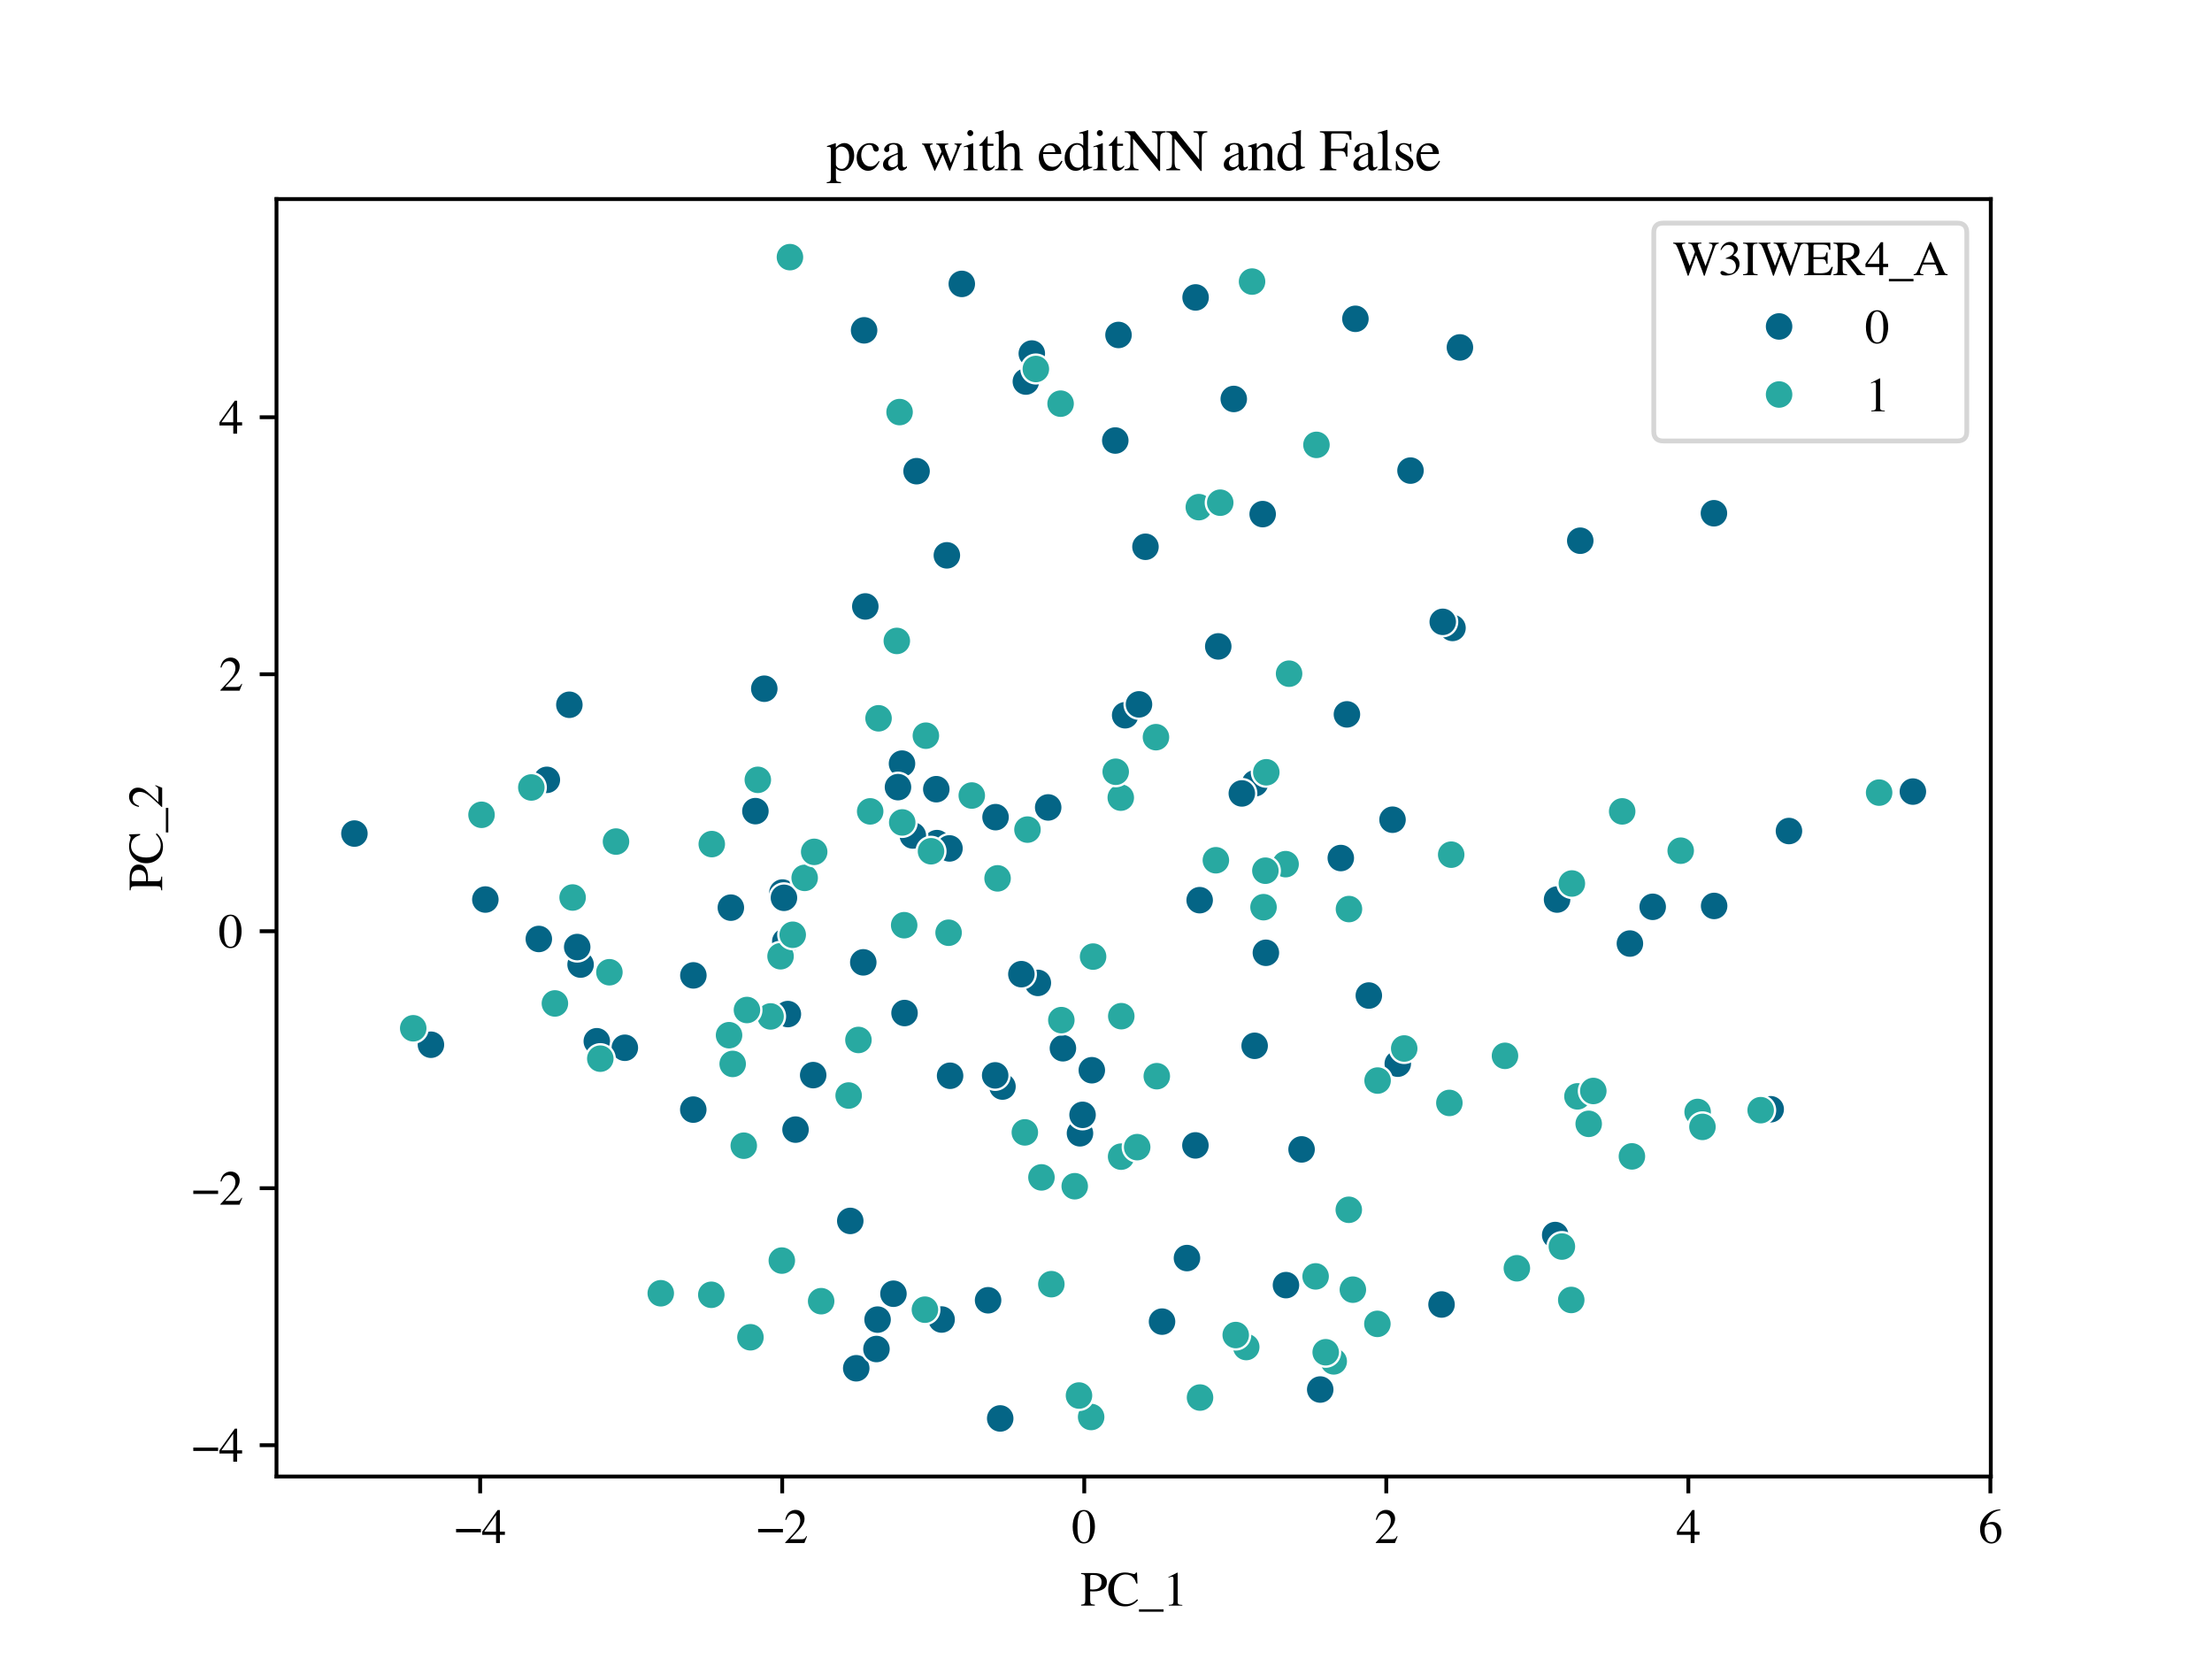 <?xml version="1.0" encoding="utf-8" standalone="no"?>
<!DOCTYPE svg PUBLIC "-//W3C//DTD SVG 1.1//EN"
  "http://www.w3.org/Graphics/SVG/1.1/DTD/svg11.dtd">
<svg xmlns:xlink="http://www.w3.org/1999/xlink" width="460.8pt" height="345.6pt" viewBox="0 0 460.8 345.6" xmlns="http://www.w3.org/2000/svg" version="1.1">
 <defs>
  <style type="text/css">*{stroke-linejoin: round; stroke-linecap: butt}</style>
 </defs>
 <g id="figure_1">
  <g id="patch_1">
   <path d="M 0 345.6 
L 460.8 345.6 
L 460.8 0 
L 0 0 
z
" style="fill: #ffffff"/>
  </g>
  <g id="axes_1">
   <g id="patch_2">
    <path d="M 57.6 307.584 
L 414.72 307.584 
L 414.72 41.472 
L 57.6 41.472 
z
" style="fill: #ffffff"/>
   </g>
   <g id="PathCollection_1">
    <defs>
     <path id="C0_0_0892f769e1" d="M 0 3 
C 0.796 3 1.559 2.684 2.121 2.121 
C 2.684 1.559 3 0.796 3 -0 
C 3 -0.796 2.684 -1.559 2.121 -2.121 
C 1.559 -2.684 0.796 -3 0 -3 
C -0.796 -3 -1.559 -2.684 -2.121 -2.121 
C -2.684 -1.559 -3 -0.796 -3 0 
C -3 0.796 -2.684 1.559 -2.121 2.121 
C -1.559 2.684 -0.796 3 0 3 
z
"/>
    </defs>
    <g clip-path="url(#p8ed15d0cde)">
     <use xlink:href="#C0_0_0892f769e1" x="180.26" y="126.334" style="fill: #046586; stroke: #ffffff; stroke-width: 0.48"/>
    </g>
    <g clip-path="url(#p8ed15d0cde)">
     <use xlink:href="#C0_0_0892f769e1" x="214.944" y="73.648" style="fill: #046586; stroke: #ffffff; stroke-width: 0.48"/>
    </g>
    <g clip-path="url(#p8ed15d0cde)">
     <use xlink:href="#C0_0_0892f769e1" x="187.904" y="159.075" style="fill: #046586; stroke: #ffffff; stroke-width: 0.48"/>
    </g>
    <g clip-path="url(#p8ed15d0cde)">
     <use xlink:href="#C0_0_0892f769e1" x="73.833" y="173.648" style="fill: #046586; stroke: #ffffff; stroke-width: 0.48"/>
    </g>
    <g clip-path="url(#p8ed15d0cde)">
     <use xlink:href="#C0_0_0892f769e1" x="188.432" y="211.034" style="fill: #046586; stroke: #ffffff; stroke-width: 0.48"/>
    </g>
    <g clip-path="url(#p8ed15d0cde)">
     <use xlink:href="#C0_0_0892f769e1" x="285.152" y="207.389" style="fill: #046586; stroke: #ffffff; stroke-width: 0.48"/>
    </g>
    <g clip-path="url(#p8ed15d0cde)">
     <use xlink:href="#C0_0_0892f769e1" x="275.026" y="289.465" style="fill: #046586; stroke: #ffffff; stroke-width: 0.48"/>
    </g>
    <g clip-path="url(#p8ed15d0cde)">
     <use xlink:href="#C0_0_0892f769e1" x="89.772" y="217.636" style="fill: #046586; stroke: #ffffff; stroke-width: 0.48"/>
    </g>
    <g clip-path="url(#p8ed15d0cde)">
     <use xlink:href="#C0_0_0892f769e1" x="208.361" y="295.488" style="fill: #046586; stroke: #ffffff; stroke-width: 0.48"/>
    </g>
    <g clip-path="url(#p8ed15d0cde)">
     <use xlink:href="#C0_0_0892f769e1" x="249.027" y="238.609" style="fill: #046586; stroke: #ffffff; stroke-width: 0.48"/>
    </g>
    <g clip-path="url(#p8ed15d0cde)">
     <use xlink:href="#C0_0_0892f769e1" x="323.976" y="257.28" style="fill: #046586; stroke: #ffffff; stroke-width: 0.48"/>
    </g>
    <g clip-path="url(#p8ed15d0cde)">
     <use xlink:href="#C0_0_0892f769e1" x="120.949" y="200.938" style="fill: #046586; stroke: #ffffff; stroke-width: 0.48"/>
    </g>
    <g clip-path="url(#p8ed15d0cde)">
     <use xlink:href="#C0_0_0892f769e1" x="207.391" y="170.228" style="fill: #046586; stroke: #ffffff; stroke-width: 0.48"/>
    </g>
    <g clip-path="url(#p8ed15d0cde)">
     <use xlink:href="#C0_0_0892f769e1" x="267.89" y="267.717" style="fill: #046586; stroke: #ffffff; stroke-width: 0.48"/>
    </g>
    <g clip-path="url(#p8ed15d0cde)">
     <use xlink:href="#C0_0_0892f769e1" x="261.437" y="163.173" style="fill: #046586; stroke: #ffffff; stroke-width: 0.48"/>
    </g>
    <g clip-path="url(#p8ed15d0cde)">
     <use xlink:href="#C0_0_0892f769e1" x="247.266" y="262.079" style="fill: #046586; stroke: #ffffff; stroke-width: 0.48"/>
    </g>
    <g clip-path="url(#p8ed15d0cde)">
     <use xlink:href="#C0_0_0892f769e1" x="157.365" y="168.974" style="fill: #046586; stroke: #ffffff; stroke-width: 0.48"/>
    </g>
    <g clip-path="url(#p8ed15d0cde)">
     <use xlink:href="#C0_0_0892f769e1" x="197.249" y="115.688" style="fill: #046586; stroke: #ffffff; stroke-width: 0.48"/>
    </g>
    <g clip-path="url(#p8ed15d0cde)">
     <use xlink:href="#C0_0_0892f769e1" x="339.539" y="196.558" style="fill: #046586; stroke: #ffffff; stroke-width: 0.48"/>
    </g>
    <g clip-path="url(#p8ed15d0cde)">
     <use xlink:href="#C0_0_0892f769e1" x="232.335" y="91.769" style="fill: #046586; stroke: #ffffff; stroke-width: 0.48"/>
    </g>
    <g clip-path="url(#p8ed15d0cde)">
     <use xlink:href="#C0_0_0892f769e1" x="180.008" y="68.815" style="fill: #046586; stroke: #ffffff; stroke-width: 0.48"/>
    </g>
    <g clip-path="url(#p8ed15d0cde)">
     <use xlink:href="#C0_0_0892f769e1" x="162.996" y="185.931" style="fill: #046586; stroke: #ffffff; stroke-width: 0.48"/>
    </g>
    <g clip-path="url(#p8ed15d0cde)">
     <use xlink:href="#C0_0_0892f769e1" x="179.837" y="200.476" style="fill: #046586; stroke: #ffffff; stroke-width: 0.48"/>
    </g>
    <g clip-path="url(#p8ed15d0cde)">
     <use xlink:href="#C0_0_0892f769e1" x="205.836" y="270.87" style="fill: #046586; stroke: #ffffff; stroke-width: 0.48"/>
    </g>
    <g clip-path="url(#p8ed15d0cde)">
     <use xlink:href="#C0_0_0892f769e1" x="118.61" y="146.817" style="fill: #046586; stroke: #ffffff; stroke-width: 0.48"/>
    </g>
    <g clip-path="url(#p8ed15d0cde)">
     <use xlink:href="#C0_0_0892f769e1" x="329.197" y="112.641" style="fill: #046586; stroke: #ffffff; stroke-width: 0.48"/>
    </g>
    <g clip-path="url(#p8ed15d0cde)">
     <use xlink:href="#C0_0_0892f769e1" x="302.582" y="130.811" style="fill: #046586; stroke: #ffffff; stroke-width: 0.48"/>
    </g>
    <g clip-path="url(#p8ed15d0cde)">
     <use xlink:href="#C0_0_0892f769e1" x="324.365" y="187.392" style="fill: #046586; stroke: #ffffff; stroke-width: 0.48"/>
    </g>
    <g clip-path="url(#p8ed15d0cde)">
     <use xlink:href="#C0_0_0892f769e1" x="249.912" y="187.523" style="fill: #046586; stroke: #ffffff; stroke-width: 0.48"/>
    </g>
    <g clip-path="url(#p8ed15d0cde)">
     <use xlink:href="#C0_0_0892f769e1" x="113.919" y="162.457" style="fill: #046586; stroke: #ffffff; stroke-width: 0.48"/>
    </g>
    <g clip-path="url(#p8ed15d0cde)">
     <use xlink:href="#C0_0_0892f769e1" x="304.126" y="72.375" style="fill: #046586; stroke: #ffffff; stroke-width: 0.48"/>
    </g>
    <g clip-path="url(#p8ed15d0cde)">
     <use xlink:href="#C0_0_0892f769e1" x="186.123" y="269.508" style="fill: #046586; stroke: #ffffff; stroke-width: 0.48"/>
    </g>
    <g clip-path="url(#p8ed15d0cde)">
     <use xlink:href="#C0_0_0892f769e1" x="344.286" y="188.907" style="fill: #046586; stroke: #ffffff; stroke-width: 0.48"/>
    </g>
    <g clip-path="url(#p8ed15d0cde)">
     <use xlink:href="#C0_0_0892f769e1" x="165.724" y="235.319" style="fill: #046586; stroke: #ffffff; stroke-width: 0.48"/>
    </g>
    <g clip-path="url(#p8ed15d0cde)">
     <use xlink:href="#C0_0_0892f769e1" x="144.424" y="231.154" style="fill: #046586; stroke: #ffffff; stroke-width: 0.48"/>
    </g>
    <g clip-path="url(#p8ed15d0cde)">
     <use xlink:href="#C0_0_0892f769e1" x="227.445" y="222.949" style="fill: #046586; stroke: #ffffff; stroke-width: 0.48"/>
    </g>
    <g clip-path="url(#p8ed15d0cde)">
     <use xlink:href="#C0_0_0892f769e1" x="300.298" y="271.751" style="fill: #046586; stroke: #ffffff; stroke-width: 0.48"/>
    </g>
    <g clip-path="url(#p8ed15d0cde)">
     <use xlink:href="#C0_0_0892f769e1" x="196.155" y="274.879" style="fill: #046586; stroke: #ffffff; stroke-width: 0.48"/>
    </g>
    <g clip-path="url(#p8ed15d0cde)">
     <use xlink:href="#C0_0_0892f769e1" x="112.246" y="195.604" style="fill: #046586; stroke: #ffffff; stroke-width: 0.48"/>
    </g>
    <g clip-path="url(#p8ed15d0cde)">
     <use xlink:href="#C0_0_0892f769e1" x="187.066" y="163.977" style="fill: #046586; stroke: #ffffff; stroke-width: 0.48"/>
    </g>
    <g clip-path="url(#p8ed15d0cde)">
     <use xlink:href="#C0_0_0892f769e1" x="213.706" y="79.486" style="fill: #046586; stroke: #ffffff; stroke-width: 0.48"/>
    </g>
    <g clip-path="url(#p8ed15d0cde)">
     <use xlink:href="#C0_0_0892f769e1" x="357.043" y="106.92" style="fill: #046586; stroke: #ffffff; stroke-width: 0.48"/>
    </g>
    <g clip-path="url(#p8ed15d0cde)">
     <use xlink:href="#C0_0_0892f769e1" x="372.672" y="173.118" style="fill: #046586; stroke: #ffffff; stroke-width: 0.48"/>
    </g>
    <g clip-path="url(#p8ed15d0cde)">
     <use xlink:href="#C0_0_0892f769e1" x="398.487" y="164.902" style="fill: #046586; stroke: #ffffff; stroke-width: 0.48"/>
    </g>
    <g clip-path="url(#p8ed15d0cde)">
     <use xlink:href="#C0_0_0892f769e1" x="291.183" y="221.585" style="fill: #046586; stroke: #ffffff; stroke-width: 0.48"/>
    </g>
    <g clip-path="url(#p8ed15d0cde)">
     <use xlink:href="#C0_0_0892f769e1" x="178.369" y="285.035" style="fill: #046586; stroke: #ffffff; stroke-width: 0.48"/>
    </g>
    <g clip-path="url(#p8ed15d0cde)">
     <use xlink:href="#C0_0_0892f769e1" x="242.074" y="275.318" style="fill: #046586; stroke: #ffffff; stroke-width: 0.48"/>
    </g>
    <g clip-path="url(#p8ed15d0cde)">
     <use xlink:href="#C0_0_0892f769e1" x="144.443" y="203.19" style="fill: #046586; stroke: #ffffff; stroke-width: 0.48"/>
    </g>
    <g clip-path="url(#p8ed15d0cde)">
     <use xlink:href="#C0_0_0892f769e1" x="238.622" y="113.902" style="fill: #046586; stroke: #ffffff; stroke-width: 0.48"/>
    </g>
    <g clip-path="url(#p8ed15d0cde)">
     <use xlink:href="#C0_0_0892f769e1" x="218.355" y="168.203" style="fill: #046586; stroke: #ffffff; stroke-width: 0.48"/>
    </g>
    <g clip-path="url(#p8ed15d0cde)">
     <use xlink:href="#C0_0_0892f769e1" x="190.938" y="98.159" style="fill: #046586; stroke: #ffffff; stroke-width: 0.48"/>
    </g>
    <g clip-path="url(#p8ed15d0cde)">
     <use xlink:href="#C0_0_0892f769e1" x="221.424" y="218.372" style="fill: #046586; stroke: #ffffff; stroke-width: 0.48"/>
    </g>
    <g clip-path="url(#p8ed15d0cde)">
     <use xlink:href="#C0_0_0892f769e1" x="208.834" y="226.35" style="fill: #046586; stroke: #ffffff; stroke-width: 0.48"/>
    </g>
    <g clip-path="url(#p8ed15d0cde)">
     <use xlink:href="#C0_0_0892f769e1" x="163.592" y="196.117" style="fill: #046586; stroke: #ffffff; stroke-width: 0.48"/>
    </g>
    <g clip-path="url(#p8ed15d0cde)">
     <use xlink:href="#C0_0_0892f769e1" x="224.979" y="236.087" style="fill: #046586; stroke: #ffffff; stroke-width: 0.48"/>
    </g>
    <g clip-path="url(#p8ed15d0cde)">
     <use xlink:href="#C0_0_0892f769e1" x="124.325" y="216.911" style="fill: #046586; stroke: #ffffff; stroke-width: 0.48"/>
    </g>
    <g clip-path="url(#p8ed15d0cde)">
     <use xlink:href="#C0_0_0892f769e1" x="195.174" y="175.636" style="fill: #046586; stroke: #ffffff; stroke-width: 0.48"/>
    </g>
    <g clip-path="url(#p8ed15d0cde)">
     <use xlink:href="#C0_0_0892f769e1" x="152.25" y="189.08" style="fill: #046586; stroke: #ffffff; stroke-width: 0.48"/>
    </g>
    <g clip-path="url(#p8ed15d0cde)">
     <use xlink:href="#C0_0_0892f769e1" x="101.107" y="187.389" style="fill: #046586; stroke: #ffffff; stroke-width: 0.48"/>
    </g>
    <g clip-path="url(#p8ed15d0cde)">
     <use xlink:href="#C0_0_0892f769e1" x="164.129" y="211.25" style="fill: #046586; stroke: #ffffff; stroke-width: 0.48"/>
    </g>
    <g clip-path="url(#p8ed15d0cde)">
     <use xlink:href="#C0_0_0892f769e1" x="279.312" y="178.745" style="fill: #046586; stroke: #ffffff; stroke-width: 0.48"/>
    </g>
    <g clip-path="url(#p8ed15d0cde)">
     <use xlink:href="#C0_0_0892f769e1" x="253.784" y="134.658" style="fill: #046586; stroke: #ffffff; stroke-width: 0.48"/>
    </g>
    <g clip-path="url(#p8ed15d0cde)">
     <use xlink:href="#C0_0_0892f769e1" x="216.204" y="204.755" style="fill: #046586; stroke: #ffffff; stroke-width: 0.48"/>
    </g>
    <g clip-path="url(#p8ed15d0cde)">
     <use xlink:href="#C0_0_0892f769e1" x="197.794" y="176.74" style="fill: #046586; stroke: #ffffff; stroke-width: 0.48"/>
    </g>
    <g clip-path="url(#p8ed15d0cde)">
     <use xlink:href="#C0_0_0892f769e1" x="300.55" y="129.539" style="fill: #046586; stroke: #ffffff; stroke-width: 0.48"/>
    </g>
    <g clip-path="url(#p8ed15d0cde)">
     <use xlink:href="#C0_0_0892f769e1" x="130.166" y="218.271" style="fill: #046586; stroke: #ffffff; stroke-width: 0.48"/>
    </g>
    <g clip-path="url(#p8ed15d0cde)">
     <use xlink:href="#C0_0_0892f769e1" x="234.389" y="149.001" style="fill: #046586; stroke: #ffffff; stroke-width: 0.48"/>
    </g>
    <g clip-path="url(#p8ed15d0cde)">
     <use xlink:href="#C0_0_0892f769e1" x="177.126" y="254.34" style="fill: #046586; stroke: #ffffff; stroke-width: 0.48"/>
    </g>
    <g clip-path="url(#p8ed15d0cde)">
     <use xlink:href="#C0_0_0892f769e1" x="290.089" y="170.761" style="fill: #046586; stroke: #ffffff; stroke-width: 0.48"/>
    </g>
    <g clip-path="url(#p8ed15d0cde)">
     <use xlink:href="#C0_0_0892f769e1" x="357.085" y="188.724" style="fill: #046586; stroke: #ffffff; stroke-width: 0.48"/>
    </g>
    <g clip-path="url(#p8ed15d0cde)">
     <use xlink:href="#C0_0_0892f769e1" x="258.694" y="165.285" style="fill: #046586; stroke: #ffffff; stroke-width: 0.48"/>
    </g>
    <g clip-path="url(#p8ed15d0cde)">
     <use xlink:href="#C0_0_0892f769e1" x="163.31" y="187.029" style="fill: #046586; stroke: #ffffff; stroke-width: 0.48"/>
    </g>
    <g clip-path="url(#p8ed15d0cde)">
     <use xlink:href="#C0_0_0892f769e1" x="233.005" y="69.779" style="fill: #046586; stroke: #ffffff; stroke-width: 0.48"/>
    </g>
    <g clip-path="url(#p8ed15d0cde)">
     <use xlink:href="#C0_0_0892f769e1" x="195.047" y="164.403" style="fill: #046586; stroke: #ffffff; stroke-width: 0.48"/>
    </g>
    <g clip-path="url(#p8ed15d0cde)">
     <use xlink:href="#C0_0_0892f769e1" x="182.815" y="274.9" style="fill: #046586; stroke: #ffffff; stroke-width: 0.48"/>
    </g>
    <g clip-path="url(#p8ed15d0cde)">
     <use xlink:href="#C0_0_0892f769e1" x="237.274" y="146.733" style="fill: #046586; stroke: #ffffff; stroke-width: 0.48"/>
    </g>
    <g clip-path="url(#p8ed15d0cde)">
     <use xlink:href="#C0_0_0892f769e1" x="207.311" y="224.02" style="fill: #046586; stroke: #ffffff; stroke-width: 0.48"/>
    </g>
    <g clip-path="url(#p8ed15d0cde)">
     <use xlink:href="#C0_0_0892f769e1" x="212.771" y="202.937" style="fill: #046586; stroke: #ffffff; stroke-width: 0.48"/>
    </g>
    <g clip-path="url(#p8ed15d0cde)">
     <use xlink:href="#C0_0_0892f769e1" x="200.359" y="59.143" style="fill: #046586; stroke: #ffffff; stroke-width: 0.48"/>
    </g>
    <g clip-path="url(#p8ed15d0cde)">
     <use xlink:href="#C0_0_0892f769e1" x="282.358" y="66.415" style="fill: #046586; stroke: #ffffff; stroke-width: 0.48"/>
    </g>
    <g clip-path="url(#p8ed15d0cde)">
     <use xlink:href="#C0_0_0892f769e1" x="263.037" y="107.099" style="fill: #046586; stroke: #ffffff; stroke-width: 0.48"/>
    </g>
    <g clip-path="url(#p8ed15d0cde)">
     <use xlink:href="#C0_0_0892f769e1" x="182.582" y="281.025" style="fill: #046586; stroke: #ffffff; stroke-width: 0.48"/>
    </g>
    <g clip-path="url(#p8ed15d0cde)">
     <use xlink:href="#C0_0_0892f769e1" x="280.589" y="148.817" style="fill: #046586; stroke: #ffffff; stroke-width: 0.48"/>
    </g>
    <g clip-path="url(#p8ed15d0cde)">
     <use xlink:href="#C0_0_0892f769e1" x="368.868" y="231.08" style="fill: #046586; stroke: #ffffff; stroke-width: 0.48"/>
    </g>
    <g clip-path="url(#p8ed15d0cde)">
     <use xlink:href="#C0_0_0892f769e1" x="169.401" y="223.967" style="fill: #046586; stroke: #ffffff; stroke-width: 0.48"/>
    </g>
    <g clip-path="url(#p8ed15d0cde)">
     <use xlink:href="#C0_0_0892f769e1" x="257.016" y="83.111" style="fill: #046586; stroke: #ffffff; stroke-width: 0.48"/>
    </g>
    <g clip-path="url(#p8ed15d0cde)">
     <use xlink:href="#C0_0_0892f769e1" x="197.922" y="224.098" style="fill: #046586; stroke: #ffffff; stroke-width: 0.48"/>
    </g>
    <g clip-path="url(#p8ed15d0cde)">
     <use xlink:href="#C0_0_0892f769e1" x="261.365" y="217.86" style="fill: #046586; stroke: #ffffff; stroke-width: 0.48"/>
    </g>
    <g clip-path="url(#p8ed15d0cde)">
     <use xlink:href="#C0_0_0892f769e1" x="271.143" y="239.442" style="fill: #046586; stroke: #ffffff; stroke-width: 0.48"/>
    </g>
    <g clip-path="url(#p8ed15d0cde)">
     <use xlink:href="#C0_0_0892f769e1" x="263.707" y="198.483" style="fill: #046586; stroke: #ffffff; stroke-width: 0.48"/>
    </g>
    <g clip-path="url(#p8ed15d0cde)">
     <use xlink:href="#C0_0_0892f769e1" x="159.216" y="143.472" style="fill: #046586; stroke: #ffffff; stroke-width: 0.48"/>
    </g>
    <g clip-path="url(#p8ed15d0cde)">
     <use xlink:href="#C0_0_0892f769e1" x="120.244" y="197.288" style="fill: #046586; stroke: #ffffff; stroke-width: 0.48"/>
    </g>
    <g clip-path="url(#p8ed15d0cde)">
     <use xlink:href="#C0_0_0892f769e1" x="190.159" y="174.048" style="fill: #046586; stroke: #ffffff; stroke-width: 0.48"/>
    </g>
    <g clip-path="url(#p8ed15d0cde)">
     <use xlink:href="#C0_0_0892f769e1" x="225.517" y="232.244" style="fill: #046586; stroke: #ffffff; stroke-width: 0.48"/>
    </g>
    <g clip-path="url(#p8ed15d0cde)">
     <use xlink:href="#C0_0_0892f769e1" x="249.064" y="61.959" style="fill: #046586; stroke: #ffffff; stroke-width: 0.48"/>
    </g>
    <g clip-path="url(#p8ed15d0cde)">
     <use xlink:href="#C0_0_0892f769e1" x="293.834" y="98.034" style="fill: #046586; stroke: #ffffff; stroke-width: 0.48"/>
    </g>
    <g clip-path="url(#p8ed15d0cde)">
     <use xlink:href="#C0_0_0892f769e1" x="267.815" y="180.019" style="fill: #28a9a1; stroke: #ffffff; stroke-width: 0.48"/>
    </g>
    <g clip-path="url(#p8ed15d0cde)">
     <use xlink:href="#C0_0_0892f769e1" x="188.356" y="192.737" style="fill: #28a9a1; stroke: #ffffff; stroke-width: 0.48"/>
    </g>
    <g clip-path="url(#p8ed15d0cde)">
     <use xlink:href="#C0_0_0892f769e1" x="156.332" y="278.578" style="fill: #28a9a1; stroke: #ffffff; stroke-width: 0.48"/>
    </g>
    <g clip-path="url(#p8ed15d0cde)">
     <use xlink:href="#C0_0_0892f769e1" x="286.978" y="225.103" style="fill: #28a9a1; stroke: #ffffff; stroke-width: 0.48"/>
    </g>
    <g clip-path="url(#p8ed15d0cde)">
     <use xlink:href="#C0_0_0892f769e1" x="202.439" y="165.723" style="fill: #28a9a1; stroke: #ffffff; stroke-width: 0.48"/>
    </g>
    <g clip-path="url(#p8ed15d0cde)">
     <use xlink:href="#C0_0_0892f769e1" x="160.522" y="211.74" style="fill: #28a9a1; stroke: #ffffff; stroke-width: 0.48"/>
    </g>
    <g clip-path="url(#p8ed15d0cde)">
     <use xlink:href="#C0_0_0892f769e1" x="327.449" y="184.048" style="fill: #28a9a1; stroke: #ffffff; stroke-width: 0.48"/>
    </g>
    <g clip-path="url(#p8ed15d0cde)">
     <use xlink:href="#C0_0_0892f769e1" x="187.398" y="85.844" style="fill: #28a9a1; stroke: #ffffff; stroke-width: 0.48"/>
    </g>
    <g clip-path="url(#p8ed15d0cde)">
     <use xlink:href="#C0_0_0892f769e1" x="268.54" y="140.34" style="fill: #28a9a1; stroke: #ffffff; stroke-width: 0.48"/>
    </g>
    <g clip-path="url(#p8ed15d0cde)">
     <use xlink:href="#C0_0_0892f769e1" x="281.013" y="189.375" style="fill: #28a9a1; stroke: #ffffff; stroke-width: 0.48"/>
    </g>
    <g clip-path="url(#p8ed15d0cde)">
     <use xlink:href="#C0_0_0892f769e1" x="207.813" y="182.979" style="fill: #28a9a1; stroke: #ffffff; stroke-width: 0.48"/>
    </g>
    <g clip-path="url(#p8ed15d0cde)">
     <use xlink:href="#C0_0_0892f769e1" x="315.991" y="264.205" style="fill: #28a9a1; stroke: #ffffff; stroke-width: 0.48"/>
    </g>
    <g clip-path="url(#p8ed15d0cde)">
     <use xlink:href="#C0_0_0892f769e1" x="151.875" y="215.652" style="fill: #28a9a1; stroke: #ffffff; stroke-width: 0.48"/>
    </g>
    <g clip-path="url(#p8ed15d0cde)">
     <use xlink:href="#C0_0_0892f769e1" x="274.242" y="92.676" style="fill: #28a9a1; stroke: #ffffff; stroke-width: 0.48"/>
    </g>
    <g clip-path="url(#p8ed15d0cde)">
     <use xlink:href="#C0_0_0892f769e1" x="233.478" y="166.163" style="fill: #28a9a1; stroke: #ffffff; stroke-width: 0.48"/>
    </g>
    <g clip-path="url(#p8ed15d0cde)">
     <use xlink:href="#C0_0_0892f769e1" x="119.286" y="186.968" style="fill: #28a9a1; stroke: #ffffff; stroke-width: 0.48"/>
    </g>
    <g clip-path="url(#p8ed15d0cde)">
     <use xlink:href="#C0_0_0892f769e1" x="227.305" y="295.185" style="fill: #28a9a1; stroke: #ffffff; stroke-width: 0.48"/>
    </g>
    <g clip-path="url(#p8ed15d0cde)">
     <use xlink:href="#C0_0_0892f769e1" x="259.615" y="280.613" style="fill: #28a9a1; stroke: #ffffff; stroke-width: 0.48"/>
    </g>
    <g clip-path="url(#p8ed15d0cde)">
     <use xlink:href="#C0_0_0892f769e1" x="353.648" y="231.641" style="fill: #28a9a1; stroke: #ffffff; stroke-width: 0.48"/>
    </g>
    <g clip-path="url(#p8ed15d0cde)">
     <use xlink:href="#C0_0_0892f769e1" x="167.627" y="182.879" style="fill: #28a9a1; stroke: #ffffff; stroke-width: 0.48"/>
    </g>
    <g clip-path="url(#p8ed15d0cde)">
     <use xlink:href="#C0_0_0892f769e1" x="227.71" y="199.276" style="fill: #28a9a1; stroke: #ffffff; stroke-width: 0.48"/>
    </g>
    <g clip-path="url(#p8ed15d0cde)">
     <use xlink:href="#C0_0_0892f769e1" x="301.931" y="229.761" style="fill: #28a9a1; stroke: #ffffff; stroke-width: 0.48"/>
    </g>
    <g clip-path="url(#p8ed15d0cde)">
     <use xlink:href="#C0_0_0892f769e1" x="162.868" y="262.602" style="fill: #28a9a1; stroke: #ffffff; stroke-width: 0.48"/>
    </g>
    <g clip-path="url(#p8ed15d0cde)">
     <use xlink:href="#C0_0_0892f769e1" x="328.609" y="228.394" style="fill: #28a9a1; stroke: #ffffff; stroke-width: 0.48"/>
    </g>
    <g clip-path="url(#p8ed15d0cde)">
     <use xlink:href="#C0_0_0892f769e1" x="286.935" y="275.787" style="fill: #28a9a1; stroke: #ffffff; stroke-width: 0.48"/>
    </g>
    <g clip-path="url(#p8ed15d0cde)">
     <use xlink:href="#C0_0_0892f769e1" x="325.371" y="259.682" style="fill: #28a9a1; stroke: #ffffff; stroke-width: 0.48"/>
    </g>
    <g clip-path="url(#p8ed15d0cde)">
     <use xlink:href="#C0_0_0892f769e1" x="162.604" y="199.208" style="fill: #28a9a1; stroke: #ffffff; stroke-width: 0.48"/>
    </g>
    <g clip-path="url(#p8ed15d0cde)">
     <use xlink:href="#C0_0_0892f769e1" x="220.941" y="84.089" style="fill: #28a9a1; stroke: #ffffff; stroke-width: 0.48"/>
    </g>
    <g clip-path="url(#p8ed15d0cde)">
     <use xlink:href="#C0_0_0892f769e1" x="337.931" y="169.026" style="fill: #28a9a1; stroke: #ffffff; stroke-width: 0.48"/>
    </g>
    <g clip-path="url(#p8ed15d0cde)">
     <use xlink:href="#C0_0_0892f769e1" x="233.548" y="240.95" style="fill: #28a9a1; stroke: #ffffff; stroke-width: 0.48"/>
    </g>
    <g clip-path="url(#p8ed15d0cde)">
     <use xlink:href="#C0_0_0892f769e1" x="181.274" y="169.025" style="fill: #28a9a1; stroke: #ffffff; stroke-width: 0.48"/>
    </g>
    <g clip-path="url(#p8ed15d0cde)">
     <use xlink:href="#C0_0_0892f769e1" x="223.885" y="247.114" style="fill: #28a9a1; stroke: #ffffff; stroke-width: 0.48"/>
    </g>
    <g clip-path="url(#p8ed15d0cde)">
     <use xlink:href="#C0_0_0892f769e1" x="214.041" y="172.823" style="fill: #28a9a1; stroke: #ffffff; stroke-width: 0.48"/>
    </g>
    <g clip-path="url(#p8ed15d0cde)">
     <use xlink:href="#C0_0_0892f769e1" x="125.052" y="220.539" style="fill: #28a9a1; stroke: #ffffff; stroke-width: 0.48"/>
    </g>
    <g clip-path="url(#p8ed15d0cde)">
     <use xlink:href="#C0_0_0892f769e1" x="157.868" y="162.454" style="fill: #28a9a1; stroke: #ffffff; stroke-width: 0.48"/>
    </g>
    <g clip-path="url(#p8ed15d0cde)">
     <use xlink:href="#C0_0_0892f769e1" x="232.424" y="160.773" style="fill: #28a9a1; stroke: #ffffff; stroke-width: 0.48"/>
    </g>
    <g clip-path="url(#p8ed15d0cde)">
     <use xlink:href="#C0_0_0892f769e1" x="128.324" y="175.316" style="fill: #28a9a1; stroke: #ffffff; stroke-width: 0.48"/>
    </g>
    <g clip-path="url(#p8ed15d0cde)">
     <use xlink:href="#C0_0_0892f769e1" x="215.788" y="76.869" style="fill: #28a9a1; stroke: #ffffff; stroke-width: 0.48"/>
    </g>
    <g clip-path="url(#p8ed15d0cde)">
     <use xlink:href="#C0_0_0892f769e1" x="213.492" y="235.897" style="fill: #28a9a1; stroke: #ffffff; stroke-width: 0.48"/>
    </g>
    <g clip-path="url(#p8ed15d0cde)">
     <use xlink:href="#C0_0_0892f769e1" x="187.95" y="171.329" style="fill: #28a9a1; stroke: #ffffff; stroke-width: 0.48"/>
    </g>
    <g clip-path="url(#p8ed15d0cde)">
     <use xlink:href="#C0_0_0892f769e1" x="330.955" y="234.116" style="fill: #28a9a1; stroke: #ffffff; stroke-width: 0.48"/>
    </g>
    <g clip-path="url(#p8ed15d0cde)">
     <use xlink:href="#C0_0_0892f769e1" x="110.684" y="164.046" style="fill: #28a9a1; stroke: #ffffff; stroke-width: 0.48"/>
    </g>
    <g clip-path="url(#p8ed15d0cde)">
     <use xlink:href="#C0_0_0892f769e1" x="183.018" y="149.636" style="fill: #28a9a1; stroke: #ffffff; stroke-width: 0.48"/>
    </g>
    <g clip-path="url(#p8ed15d0cde)">
     <use xlink:href="#C0_0_0892f769e1" x="327.321" y="270.807" style="fill: #28a9a1; stroke: #ffffff; stroke-width: 0.48"/>
    </g>
    <g clip-path="url(#p8ed15d0cde)">
     <use xlink:href="#C0_0_0892f769e1" x="216.954" y="245.273" style="fill: #28a9a1; stroke: #ffffff; stroke-width: 0.48"/>
    </g>
    <g clip-path="url(#p8ed15d0cde)">
     <use xlink:href="#C0_0_0892f769e1" x="126.95" y="202.536" style="fill: #28a9a1; stroke: #ffffff; stroke-width: 0.48"/>
    </g>
    <g clip-path="url(#p8ed15d0cde)">
     <use xlink:href="#C0_0_0892f769e1" x="277.841" y="283.6" style="fill: #28a9a1; stroke: #ffffff; stroke-width: 0.48"/>
    </g>
    <g clip-path="url(#p8ed15d0cde)">
     <use xlink:href="#C0_0_0892f769e1" x="154.941" y="238.669" style="fill: #28a9a1; stroke: #ffffff; stroke-width: 0.48"/>
    </g>
    <g clip-path="url(#p8ed15d0cde)">
     <use xlink:href="#C0_0_0892f769e1" x="115.596" y="209.035" style="fill: #28a9a1; stroke: #ffffff; stroke-width: 0.48"/>
    </g>
    <g clip-path="url(#p8ed15d0cde)">
     <use xlink:href="#C0_0_0892f769e1" x="281.826" y="268.661" style="fill: #28a9a1; stroke: #ffffff; stroke-width: 0.48"/>
    </g>
    <g clip-path="url(#p8ed15d0cde)">
     <use xlink:href="#C0_0_0892f769e1" x="165.138" y="194.729" style="fill: #28a9a1; stroke: #ffffff; stroke-width: 0.48"/>
    </g>
    <g clip-path="url(#p8ed15d0cde)">
     <use xlink:href="#C0_0_0892f769e1" x="148.178" y="269.728" style="fill: #28a9a1; stroke: #ffffff; stroke-width: 0.48"/>
    </g>
    <g clip-path="url(#p8ed15d0cde)">
     <use xlink:href="#C0_0_0892f769e1" x="263.216" y="188.982" style="fill: #28a9a1; stroke: #ffffff; stroke-width: 0.48"/>
    </g>
    <g clip-path="url(#p8ed15d0cde)">
     <use xlink:href="#C0_0_0892f769e1" x="192.676" y="272.831" style="fill: #28a9a1; stroke: #ffffff; stroke-width: 0.48"/>
    </g>
    <g clip-path="url(#p8ed15d0cde)">
     <use xlink:href="#C0_0_0892f769e1" x="100.311" y="169.738" style="fill: #28a9a1; stroke: #ffffff; stroke-width: 0.48"/>
    </g>
    <g clip-path="url(#p8ed15d0cde)">
     <use xlink:href="#C0_0_0892f769e1" x="155.604" y="210.403" style="fill: #28a9a1; stroke: #ffffff; stroke-width: 0.48"/>
    </g>
    <g clip-path="url(#p8ed15d0cde)">
     <use xlink:href="#C0_0_0892f769e1" x="169.611" y="177.458" style="fill: #28a9a1; stroke: #ffffff; stroke-width: 0.48"/>
    </g>
    <g clip-path="url(#p8ed15d0cde)">
     <use xlink:href="#C0_0_0892f769e1" x="86.084" y="214.209" style="fill: #28a9a1; stroke: #ffffff; stroke-width: 0.48"/>
    </g>
    <g clip-path="url(#p8ed15d0cde)">
     <use xlink:href="#C0_0_0892f769e1" x="253.288" y="179.208" style="fill: #28a9a1; stroke: #ffffff; stroke-width: 0.48"/>
    </g>
    <g clip-path="url(#p8ed15d0cde)">
     <use xlink:href="#C0_0_0892f769e1" x="350.121" y="177.211" style="fill: #28a9a1; stroke: #ffffff; stroke-width: 0.48"/>
    </g>
    <g clip-path="url(#p8ed15d0cde)">
     <use xlink:href="#C0_0_0892f769e1" x="236.896" y="238.972" style="fill: #28a9a1; stroke: #ffffff; stroke-width: 0.48"/>
    </g>
    <g clip-path="url(#p8ed15d0cde)">
     <use xlink:href="#C0_0_0892f769e1" x="249.988" y="291.136" style="fill: #28a9a1; stroke: #ffffff; stroke-width: 0.48"/>
    </g>
    <g clip-path="url(#p8ed15d0cde)">
     <use xlink:href="#C0_0_0892f769e1" x="186.824" y="133.516" style="fill: #28a9a1; stroke: #ffffff; stroke-width: 0.48"/>
    </g>
    <g clip-path="url(#p8ed15d0cde)">
     <use xlink:href="#C0_0_0892f769e1" x="240.981" y="224.191" style="fill: #28a9a1; stroke: #ffffff; stroke-width: 0.48"/>
    </g>
    <g clip-path="url(#p8ed15d0cde)">
     <use xlink:href="#C0_0_0892f769e1" x="276.166" y="281.7" style="fill: #28a9a1; stroke: #ffffff; stroke-width: 0.48"/>
    </g>
    <g clip-path="url(#p8ed15d0cde)">
     <use xlink:href="#C0_0_0892f769e1" x="193.947" y="177.333" style="fill: #28a9a1; stroke: #ffffff; stroke-width: 0.48"/>
    </g>
    <g clip-path="url(#p8ed15d0cde)">
     <use xlink:href="#C0_0_0892f769e1" x="219.015" y="267.518" style="fill: #28a9a1; stroke: #ffffff; stroke-width: 0.48"/>
    </g>
    <g clip-path="url(#p8ed15d0cde)">
     <use xlink:href="#C0_0_0892f769e1" x="366.779" y="231.271" style="fill: #28a9a1; stroke: #ffffff; stroke-width: 0.48"/>
    </g>
    <g clip-path="url(#p8ed15d0cde)">
     <use xlink:href="#C0_0_0892f769e1" x="197.609" y="194.305" style="fill: #28a9a1; stroke: #ffffff; stroke-width: 0.48"/>
    </g>
    <g clip-path="url(#p8ed15d0cde)">
     <use xlink:href="#C0_0_0892f769e1" x="148.276" y="175.841" style="fill: #28a9a1; stroke: #ffffff; stroke-width: 0.48"/>
    </g>
    <g clip-path="url(#p8ed15d0cde)">
     <use xlink:href="#C0_0_0892f769e1" x="263.601" y="181.383" style="fill: #28a9a1; stroke: #ffffff; stroke-width: 0.48"/>
    </g>
    <g clip-path="url(#p8ed15d0cde)">
     <use xlink:href="#C0_0_0892f769e1" x="224.774" y="290.714" style="fill: #28a9a1; stroke: #ffffff; stroke-width: 0.48"/>
    </g>
    <g clip-path="url(#p8ed15d0cde)">
     <use xlink:href="#C0_0_0892f769e1" x="249.735" y="105.649" style="fill: #28a9a1; stroke: #ffffff; stroke-width: 0.48"/>
    </g>
    <g clip-path="url(#p8ed15d0cde)">
     <use xlink:href="#C0_0_0892f769e1" x="152.63" y="221.634" style="fill: #28a9a1; stroke: #ffffff; stroke-width: 0.48"/>
    </g>
    <g clip-path="url(#p8ed15d0cde)">
     <use xlink:href="#C0_0_0892f769e1" x="257.424" y="278.114" style="fill: #28a9a1; stroke: #ffffff; stroke-width: 0.48"/>
    </g>
    <g clip-path="url(#p8ed15d0cde)">
     <use xlink:href="#C0_0_0892f769e1" x="233.583" y="211.69" style="fill: #28a9a1; stroke: #ffffff; stroke-width: 0.48"/>
    </g>
    <g clip-path="url(#p8ed15d0cde)">
     <use xlink:href="#C0_0_0892f769e1" x="260.827" y="58.658" style="fill: #28a9a1; stroke: #ffffff; stroke-width: 0.48"/>
    </g>
    <g clip-path="url(#p8ed15d0cde)">
     <use xlink:href="#C0_0_0892f769e1" x="178.827" y="216.643" style="fill: #28a9a1; stroke: #ffffff; stroke-width: 0.48"/>
    </g>
    <g clip-path="url(#p8ed15d0cde)">
     <use xlink:href="#C0_0_0892f769e1" x="137.649" y="269.411" style="fill: #28a9a1; stroke: #ffffff; stroke-width: 0.48"/>
    </g>
    <g clip-path="url(#p8ed15d0cde)">
     <use xlink:href="#C0_0_0892f769e1" x="171.062" y="271.061" style="fill: #28a9a1; stroke: #ffffff; stroke-width: 0.48"/>
    </g>
    <g clip-path="url(#p8ed15d0cde)">
     <use xlink:href="#C0_0_0892f769e1" x="164.559" y="53.568" style="fill: #28a9a1; stroke: #ffffff; stroke-width: 0.48"/>
    </g>
    <g clip-path="url(#p8ed15d0cde)">
     <use xlink:href="#C0_0_0892f769e1" x="254.197" y="104.721" style="fill: #28a9a1; stroke: #ffffff; stroke-width: 0.48"/>
    </g>
    <g clip-path="url(#p8ed15d0cde)">
     <use xlink:href="#C0_0_0892f769e1" x="339.957" y="240.896" style="fill: #28a9a1; stroke: #ffffff; stroke-width: 0.48"/>
    </g>
    <g clip-path="url(#p8ed15d0cde)">
     <use xlink:href="#C0_0_0892f769e1" x="280.977" y="252.021" style="fill: #28a9a1; stroke: #ffffff; stroke-width: 0.48"/>
    </g>
    <g clip-path="url(#p8ed15d0cde)">
     <use xlink:href="#C0_0_0892f769e1" x="313.516" y="219.95" style="fill: #28a9a1; stroke: #ffffff; stroke-width: 0.48"/>
    </g>
    <g clip-path="url(#p8ed15d0cde)">
     <use xlink:href="#C0_0_0892f769e1" x="354.652" y="234.75" style="fill: #28a9a1; stroke: #ffffff; stroke-width: 0.48"/>
    </g>
    <g clip-path="url(#p8ed15d0cde)">
     <use xlink:href="#C0_0_0892f769e1" x="263.794" y="160.881" style="fill: #28a9a1; stroke: #ffffff; stroke-width: 0.48"/>
    </g>
    <g clip-path="url(#p8ed15d0cde)">
     <use xlink:href="#C0_0_0892f769e1" x="176.789" y="228.219" style="fill: #28a9a1; stroke: #ffffff; stroke-width: 0.48"/>
    </g>
    <g clip-path="url(#p8ed15d0cde)">
     <use xlink:href="#C0_0_0892f769e1" x="391.457" y="165.115" style="fill: #28a9a1; stroke: #ffffff; stroke-width: 0.48"/>
    </g>
    <g clip-path="url(#p8ed15d0cde)">
     <use xlink:href="#C0_0_0892f769e1" x="274.066" y="265.897" style="fill: #28a9a1; stroke: #ffffff; stroke-width: 0.48"/>
    </g>
    <g clip-path="url(#p8ed15d0cde)">
     <use xlink:href="#C0_0_0892f769e1" x="240.808" y="153.567" style="fill: #28a9a1; stroke: #ffffff; stroke-width: 0.48"/>
    </g>
    <g clip-path="url(#p8ed15d0cde)">
     <use xlink:href="#C0_0_0892f769e1" x="292.525" y="218.42" style="fill: #28a9a1; stroke: #ffffff; stroke-width: 0.48"/>
    </g>
    <g clip-path="url(#p8ed15d0cde)">
     <use xlink:href="#C0_0_0892f769e1" x="221.097" y="212.509" style="fill: #28a9a1; stroke: #ffffff; stroke-width: 0.48"/>
    </g>
    <g clip-path="url(#p8ed15d0cde)">
     <use xlink:href="#C0_0_0892f769e1" x="192.875" y="153.256" style="fill: #28a9a1; stroke: #ffffff; stroke-width: 0.48"/>
    </g>
    <g clip-path="url(#p8ed15d0cde)">
     <use xlink:href="#C0_0_0892f769e1" x="331.917" y="227.271" style="fill: #28a9a1; stroke: #ffffff; stroke-width: 0.48"/>
    </g>
    <g clip-path="url(#p8ed15d0cde)">
     <use xlink:href="#C0_0_0892f769e1" x="302.311" y="178.043" style="fill: #28a9a1; stroke: #ffffff; stroke-width: 0.48"/>
    </g>
   </g>
   <g id="matplotlib.axis_1">
    <g id="xtick_1">
     <g id="line2d_1">
      <defs>
       <path id="ma0cc256b6f" d="M 0 0 
L 0 3.5 
" style="stroke: #000000; stroke-width: 0.8"/>
      </defs>
      <g>
       <use xlink:href="#ma0cc256b6f" x="100.025" y="307.584" style="stroke: #000000; stroke-width: 0.8"/>
      </g>
     </g>
     <g id="text_1">
      <!-- −4 -->
      <g transform="translate(94.705 321.44) scale(0.1 -0.1)">
       <defs>
        <path id="Times-Roman-2212" d="M 191 1834 
L 3422 1834 
L 3422 1397 
L 191 1397 
L 191 1834 
z
" transform="scale(0.016)"/>
        <path id="Times-Roman-34" d="M 1866 3650 
L 331 1481 
L 1866 1481 
L 1866 3650 
z
M 2072 4294 
L 2369 4294 
L 2369 1481 
L 3022 1481 
L 3022 1066 
L 2369 1066 
L 2369 0 
L 1872 0 
L 1872 1066 
L 72 1066 
L 72 1481 
L 2072 4294 
z
" transform="scale(0.016)"/>
       </defs>
       <use xlink:href="#Times-Roman-2212"/>
       <use xlink:href="#Times-Roman-34" x="56.396"/>
      </g>
     </g>
    </g>
    <g id="xtick_2">
     <g id="line2d_2">
      <g>
       <use xlink:href="#ma0cc256b6f" x="162.947" y="307.584" style="stroke: #000000; stroke-width: 0.8"/>
      </g>
     </g>
     <g id="text_2">
      <!-- −2 -->
      <g transform="translate(157.627 321.44) scale(0.1 -0.1)">
       <defs>
        <path id="Times-Roman-32" d="M 191 72 
Q 1334 1259 1743 1815 
Q 2153 2372 2153 2900 
Q 2153 3363 1903 3605 
Q 1653 3847 1306 3847 
Q 878 3847 613 3534 
Q 466 3363 331 3006 
L 197 3034 
Q 353 3753 726 4033 
Q 1100 4313 1528 4313 
Q 2056 4313 2382 3980 
Q 2709 3647 2709 3166 
Q 2709 2653 2356 2178 
Q 2003 1703 822 488 
L 2256 488 
Q 2556 488 2678 559 
Q 2800 631 2953 909 
L 3034 872 
L 2688 0 
L 191 0 
L 191 72 
z
" transform="scale(0.016)"/>
       </defs>
       <use xlink:href="#Times-Roman-2212"/>
       <use xlink:href="#Times-Roman-32" x="56.396"/>
      </g>
     </g>
    </g>
    <g id="xtick_3">
     <g id="line2d_3">
      <g>
       <use xlink:href="#ma0cc256b6f" x="225.868" y="307.584" style="stroke: #000000; stroke-width: 0.8"/>
      </g>
     </g>
     <g id="text_3">
      <!-- 0 -->
      <g transform="translate(223.368 321.44) scale(0.1 -0.1)">
       <defs>
        <path id="Times-Roman-30" d="M 1531 116 
Q 1991 116 2162 619 
Q 2334 1122 2334 2075 
Q 2334 2834 2231 3288 
Q 2038 4131 1506 4131 
Q 975 4131 778 3263 
Q 675 2800 675 2044 
Q 675 1334 781 909 
Q 981 116 1531 116 
z
M 1522 4300 
Q 2241 4300 2638 3547 
Q 2953 2938 2953 2147 
Q 2953 1525 2759 975 
Q 2394 -59 1494 -59 
Q 878 -59 481 500 
Q 56 1097 56 2122 
Q 56 2928 341 3509 
Q 725 4300 1522 4300 
z
" transform="scale(0.016)"/>
       </defs>
       <use xlink:href="#Times-Roman-30"/>
      </g>
     </g>
    </g>
    <g id="xtick_4">
     <g id="line2d_4">
      <g>
       <use xlink:href="#ma0cc256b6f" x="288.79" y="307.584" style="stroke: #000000; stroke-width: 0.8"/>
      </g>
     </g>
     <g id="text_4">
      <!-- 2 -->
      <g transform="translate(286.29 321.44) scale(0.1 -0.1)">
       <use xlink:href="#Times-Roman-32"/>
      </g>
     </g>
    </g>
    <g id="xtick_5">
     <g id="line2d_5">
      <g>
       <use xlink:href="#ma0cc256b6f" x="351.712" y="307.584" style="stroke: #000000; stroke-width: 0.8"/>
      </g>
     </g>
     <g id="text_5">
      <!-- 4 -->
      <g transform="translate(349.212 321.44) scale(0.1 -0.1)">
       <use xlink:href="#Times-Roman-34"/>
      </g>
     </g>
    </g>
    <g id="xtick_6">
     <g id="line2d_6">
      <g>
       <use xlink:href="#ma0cc256b6f" x="414.634" y="307.584" style="stroke: #000000; stroke-width: 0.8"/>
      </g>
     </g>
     <g id="text_6">
      <!-- 6 -->
      <g transform="translate(412.134 321.44) scale(0.1 -0.1)">
       <defs>
        <path id="Times-Roman-36" d="M 2994 1422 
Q 2994 850 2626 390 
Q 2259 -69 1672 -69 
Q 1122 -69 670 447 
Q 219 963 219 1819 
Q 219 2922 1094 3713 
Q 1875 4375 2850 4375 
L 2866 4272 
Q 2475 4200 2192 4076 
Q 1909 3953 1688 3731 
Q 1459 3506 1259 3159 
Q 1059 2813 984 2472 
Q 1178 2591 1319 2647 
Q 1569 2747 1822 2747 
Q 2319 2747 2656 2403 
Q 2994 2059 2994 1422 
z
M 2422 1181 
Q 2422 1597 2291 1919 
Q 2072 2456 1547 2456 
Q 1063 2456 903 2169 
Q 809 2000 809 1606 
Q 809 1097 1026 609 
Q 1244 122 1713 122 
Q 2084 122 2253 439 
Q 2422 756 2422 1181 
z
" transform="scale(0.016)"/>
       </defs>
       <use xlink:href="#Times-Roman-36"/>
      </g>
     </g>
    </g>
    <g id="text_7">
     <!-- PC_1 -->
     <g transform="translate(225.044 334.475) scale(0.1 -0.1)">
      <defs>
       <path id="Times-Roman-50" d="M 2769 3072 
Q 2769 3659 2263 3878 
Q 1991 3997 1575 3997 
Q 1378 3997 1333 3958 
Q 1288 3919 1288 3784 
L 1288 2116 
Q 1459 2100 1512 2097 
Q 1566 2094 1616 2094 
Q 2056 2094 2309 2219 
Q 2769 2447 2769 3072 
z
M 103 116 
Q 469 150 559 261 
Q 650 372 650 769 
L 650 3541 
Q 650 3875 548 3981 
Q 447 4088 103 4116 
L 103 4234 
L 1791 4234 
Q 2603 4234 3034 3918 
Q 3466 3603 3466 3088 
Q 3466 2434 2987 2140 
Q 2509 1847 1791 1847 
Q 1688 1847 1527 1851 
Q 1366 1856 1288 1856 
L 1288 694 
Q 1288 331 1398 237 
Q 1509 144 1894 116 
L 1894 0 
L 103 0 
L 103 116 
z
" transform="scale(0.016)"/>
       <path id="Times-Roman-43" d="M 2369 4309 
Q 2716 4309 3081 4206 
Q 3447 4103 3491 4103 
Q 3581 4103 3662 4153 
Q 3744 4203 3775 4309 
L 3909 4309 
L 3969 2872 
L 3822 2872 
Q 3694 3300 3488 3563 
Q 3094 4056 2428 4056 
Q 1756 4056 1329 3525 
Q 903 2994 903 2063 
Q 903 1206 1351 695 
Q 1800 184 2488 184 
Q 2984 184 3403 422 
Q 3644 556 3931 828 
L 4050 709 
Q 3838 441 3522 238 
Q 2984 -106 2356 -106 
Q 1325 -106 719 553 
Q 159 1163 159 2075 
Q 159 3009 750 3644 
Q 1372 4309 2369 4309 
z
M 2347 4309 
Q 2347 4309 2347 4309 
z
" transform="scale(0.016)"/>
       <path id="Times-Roman-5f" d="M 0 -800 
L 0 -484 
L 3197 -484 
L 3197 -800 
L 0 -800 
z
" transform="scale(0.016)"/>
       <path id="Times-Roman-31" d="M 1894 4294 
Q 1906 4278 1907 4270 
Q 1909 4263 1909 4234 
L 1909 472 
Q 1909 231 2037 165 
Q 2166 100 2516 88 
L 2516 0 
L 753 0 
L 753 94 
Q 1131 113 1247 197 
Q 1363 281 1363 563 
L 1363 3456 
Q 1363 3606 1325 3684 
Q 1288 3763 1163 3763 
Q 1081 3763 951 3717 
Q 822 3672 709 3622 
L 709 3709 
L 1856 4294 
L 1894 4294 
z
" transform="scale(0.016)"/>
      </defs>
      <use xlink:href="#Times-Roman-50"/>
      <use xlink:href="#Times-Roman-43" x="55.615"/>
      <use xlink:href="#Times-Roman-5f" x="122.314"/>
      <use xlink:href="#Times-Roman-31" x="172.314"/>
     </g>
    </g>
   </g>
   <g id="matplotlib.axis_2">
    <g id="ytick_1">
     <g id="line2d_7">
      <defs>
       <path id="ma313b18dcb" d="M 0 0 
L -3.5 0 
" style="stroke: #000000; stroke-width: 0.8"/>
      </defs>
      <g>
       <use xlink:href="#ma313b18dcb" x="57.6" y="301.064" style="stroke: #000000; stroke-width: 0.8"/>
      </g>
     </g>
     <g id="text_8">
      <!-- −4 -->
      <g transform="translate(39.961 304.492) scale(0.1 -0.1)">
       <use xlink:href="#Times-Roman-2212"/>
       <use xlink:href="#Times-Roman-34" x="56.396"/>
      </g>
     </g>
    </g>
    <g id="ytick_2">
     <g id="line2d_8">
      <g>
       <use xlink:href="#ma313b18dcb" x="57.6" y="247.527" style="stroke: #000000; stroke-width: 0.8"/>
      </g>
     </g>
     <g id="text_9">
      <!-- −2 -->
      <g transform="translate(39.961 250.956) scale(0.1 -0.1)">
       <use xlink:href="#Times-Roman-2212"/>
       <use xlink:href="#Times-Roman-32" x="56.396"/>
      </g>
     </g>
    </g>
    <g id="ytick_3">
     <g id="line2d_9">
      <g>
       <use xlink:href="#ma313b18dcb" x="57.6" y="193.991" style="stroke: #000000; stroke-width: 0.8"/>
      </g>
     </g>
     <g id="text_10">
      <!-- 0 -->
      <g transform="translate(45.6 197.419) scale(0.1 -0.1)">
       <use xlink:href="#Times-Roman-30"/>
      </g>
     </g>
    </g>
    <g id="ytick_4">
     <g id="line2d_10">
      <g>
       <use xlink:href="#ma313b18dcb" x="57.6" y="140.454" style="stroke: #000000; stroke-width: 0.8"/>
      </g>
     </g>
     <g id="text_11">
      <!-- 2 -->
      <g transform="translate(45.6 143.882) scale(0.1 -0.1)">
       <use xlink:href="#Times-Roman-32"/>
      </g>
     </g>
    </g>
    <g id="ytick_5">
     <g id="line2d_11">
      <g>
       <use xlink:href="#ma313b18dcb" x="57.6" y="86.917" style="stroke: #000000; stroke-width: 0.8"/>
      </g>
     </g>
     <g id="text_12">
      <!-- 4 -->
      <g transform="translate(45.6 90.345) scale(0.1 -0.1)">
       <use xlink:href="#Times-Roman-34"/>
      </g>
     </g>
    </g>
    <g id="text_13">
     <!-- PC_2 -->
     <g transform="translate(33.783 185.644) rotate(-90) scale(0.1 -0.1)">
      <use xlink:href="#Times-Roman-50"/>
      <use xlink:href="#Times-Roman-43" x="55.615"/>
      <use xlink:href="#Times-Roman-5f" x="122.314"/>
      <use xlink:href="#Times-Roman-32" x="172.314"/>
     </g>
    </g>
   </g>
   <g id="line2d_12"/>
   <g id="line2d_13"/>
   <g id="patch_3">
    <path d="M 57.6 307.584 
L 57.6 41.472 
" style="fill: none; stroke: #000000; stroke-width: 0.8; stroke-linejoin: miter; stroke-linecap: square"/>
   </g>
   <g id="patch_4">
    <path d="M 414.72 307.584 
L 414.72 41.472 
" style="fill: none; stroke: #000000; stroke-width: 0.8; stroke-linejoin: miter; stroke-linecap: square"/>
   </g>
   <g id="patch_5">
    <path d="M 57.6 307.584 
L 414.72 307.584 
" style="fill: none; stroke: #000000; stroke-width: 0.8; stroke-linejoin: miter; stroke-linecap: square"/>
   </g>
   <g id="patch_6">
    <path d="M 57.6 41.472 
L 414.72 41.472 
" style="fill: none; stroke: #000000; stroke-width: 0.8; stroke-linejoin: miter; stroke-linecap: square"/>
   </g>
   <g id="text_14">
    <!-- pca with editNN and False -->
    <g transform="translate(172.174 35.472) scale(0.12 -0.12)">
     <defs>
      <path id="Times-Roman-70" d="M 1022 575 
Q 1103 363 1264 258 
Q 1425 153 1644 153 
Q 1981 153 2220 489 
Q 2459 825 2459 1425 
Q 2459 2000 2211 2284 
Q 1963 2569 1634 2569 
Q 1403 2569 1212 2426 
Q 1022 2284 1022 2147 
L 1022 575 
z
M 28 -1291 
Q 322 -1272 401 -1165 
Q 481 -1059 481 -831 
L 481 2169 
Q 481 2406 423 2473 
Q 366 2541 206 2541 
Q 172 2541 142 2537 
Q 113 2534 56 2525 
L 56 2628 
L 353 2725 
Q 369 2728 981 2941 
Q 997 2941 1005 2927 
Q 1013 2913 1013 2894 
L 1013 2472 
Q 1219 2678 1375 2778 
Q 1656 2953 1953 2953 
Q 2384 2953 2695 2586 
Q 3006 2219 3006 1581 
Q 3006 956 2632 446 
Q 2259 -63 1694 -63 
Q 1519 -63 1391 -19 
Q 1191 47 1022 222 
L 1022 -800 
Q 1022 -1116 1125 -1187 
Q 1228 -1259 1575 -1284 
L 1575 -1394 
L 28 -1394 
L 28 -1291 
z
" transform="scale(0.016)"/>
      <path id="Times-Roman-63" d="M 1591 2947 
Q 1981 2947 2264 2745 
Q 2547 2544 2547 2303 
Q 2547 2200 2475 2111 
Q 2403 2022 2253 2022 
Q 2144 2022 2061 2097 
Q 1978 2172 1941 2316 
L 1903 2466 
Q 1863 2631 1763 2700 
Q 1659 2766 1491 2766 
Q 1134 2766 889 2455 
Q 644 2144 644 1628 
Q 644 1156 914 781 
Q 1184 406 1644 406 
Q 1969 406 2222 619 
Q 2366 741 2547 1006 
L 2634 953 
Q 2456 578 2259 359 
Q 1881 -59 1384 -59 
Q 897 -59 522 325 
Q 147 709 147 1369 
Q 147 2016 556 2481 
Q 966 2947 1591 2947 
z
M 1453 2947 
L 1453 2947 
z
" transform="scale(0.016)"/>
      <path id="Times-Roman-61" d="M 1834 1731 
Q 1475 1613 1241 1469 
Q 791 1191 791 838 
Q 791 553 978 419 
Q 1100 331 1250 331 
Q 1456 331 1645 447 
Q 1834 563 1834 741 
L 1834 1731 
z
M 234 622 
Q 234 1075 688 1378 
Q 975 1566 1834 1888 
L 1834 2153 
Q 1834 2472 1772 2597 
Q 1666 2806 1331 2806 
Q 1172 2806 1028 2725 
Q 884 2641 884 2494 
Q 884 2456 900 2367 
Q 916 2278 916 2253 
Q 916 2078 800 2009 
Q 734 1969 644 1969 
Q 503 1969 428 2061 
Q 353 2153 353 2266 
Q 353 2484 623 2723 
Q 894 2963 1416 2963 
Q 2022 2963 2238 2569 
Q 2353 2353 2353 1941 
L 2353 688 
Q 2353 506 2378 438 
Q 2419 316 2547 316 
Q 2619 316 2666 337 
Q 2713 359 2828 444 
L 2828 281 
Q 2728 159 2613 81 
Q 2438 -38 2256 -38 
Q 2044 -38 1948 100 
Q 1853 238 1844 428 
Q 1606 222 1438 122 
Q 1153 -47 897 -47 
Q 628 -47 431 142 
Q 234 331 234 622 
z
M 1425 2963 
L 1425 2963 
z
" transform="scale(0.016)"/>
      <path id="Times-Roman-20" transform="scale(0.016)"/>
      <path id="Times-Roman-77" d="M 2975 2806 
Q 2788 2784 2697 2743 
Q 2606 2703 2606 2581 
Q 2606 2516 2626 2445 
Q 2647 2375 2681 2281 
L 3250 797 
L 3806 2153 
Q 3844 2241 3887 2383 
Q 3931 2525 3931 2597 
Q 3931 2713 3859 2753 
Q 3788 2794 3650 2813 
L 3650 2903 
L 4444 2903 
L 4444 2813 
Q 4366 2797 4316 2737 
Q 4266 2678 4175 2456 
L 3175 -9 
Q 3163 -38 3153 -50 
Q 3144 -63 3125 -63 
Q 3088 -44 3081 -31 
L 2375 1716 
L 1553 -25 
Q 1547 -41 1536 -52 
Q 1525 -63 1509 -63 
Q 1472 -44 1466 -31 
L 531 2272 
Q 378 2650 328 2717 
Q 278 2784 131 2806 
L 131 2903 
L 1288 2903 
L 1288 2806 
Q 1144 2794 1067 2755 
Q 991 2716 991 2588 
Q 991 2497 1119 2144 
Q 1194 1941 1309 1650 
L 1666 763 
L 2228 1969 
L 2234 2006 
Q 2234 2069 2167 2239 
Q 2100 2409 2038 2544 
Q 1975 2684 1895 2739 
Q 1816 2794 1672 2806 
L 1672 2903 
L 2975 2903 
L 2975 2806 
z
" transform="scale(0.016)"/>
      <path id="Times-Roman-69" d="M 525 4034 
Q 525 4169 619 4266 
Q 713 4363 850 4363 
Q 984 4363 1079 4267 
Q 1175 4172 1175 4034 
Q 1175 3900 1079 3804 
Q 984 3709 850 3709 
Q 713 3709 619 3804 
Q 525 3900 525 4034 
z
M 125 88 
Q 459 119 546 201 
Q 634 284 634 650 
L 634 2141 
Q 634 2344 606 2422 
Q 559 2550 409 2550 
Q 375 2550 342 2544 
Q 309 2538 153 2494 
L 153 2591 
L 288 2634 
Q 834 2813 1050 2903 
Q 1138 2941 1163 2941 
Q 1169 2919 1169 2894 
L 1169 650 
Q 1169 294 1255 203 
Q 1341 113 1644 88 
L 1644 0 
L 125 0 
L 125 88 
z
" transform="scale(0.016)"/>
      <path id="Times-Roman-74" d="M 1628 2881 
L 1628 2656 
L 991 2656 
L 984 856 
Q 984 619 1025 497 
Q 1100 281 1319 281 
Q 1431 281 1514 334 
Q 1597 388 1703 503 
L 1784 434 
L 1716 341 
Q 1553 122 1372 31 
Q 1191 -59 1022 -59 
Q 653 -59 522 269 
Q 450 447 450 763 
L 450 2656 
L 109 2656 
Q 94 2666 86 2675 
Q 78 2684 78 2700 
Q 78 2731 92 2748 
Q 106 2766 181 2828 
Q 397 3006 492 3117 
Q 588 3228 941 3703 
Q 981 3703 989 3697 
Q 997 3691 997 3650 
L 997 2881 
L 1628 2881 
z
" transform="scale(0.016)"/>
      <path id="Times-Roman-68" d="M 56 88 
Q 313 122 392 214 
Q 472 306 472 650 
L 472 3650 
Q 472 3825 426 3908 
Q 381 3991 206 3991 
Q 172 3991 139 3986 
Q 106 3981 66 3975 
L 66 4088 
Q 203 4128 404 4186 
Q 606 4244 684 4269 
L 984 4363 
L 991 4341 
L 991 2422 
Q 1188 2647 1341 2753 
Q 1616 2941 1934 2941 
Q 2441 2941 2625 2516 
Q 2725 2291 2725 1925 
L 2725 650 
Q 2725 319 2801 219 
Q 2878 119 3116 88 
L 3116 0 
L 1763 0 
L 1763 88 
Q 2034 125 2112 215 
Q 2191 306 2191 650 
L 2191 1916 
Q 2191 2219 2089 2406 
Q 1988 2594 1706 2594 
Q 1463 2594 1234 2419 
Q 1006 2244 1006 2191 
L 1006 650 
Q 1006 300 1087 212 
Q 1169 125 1434 88 
L 1434 0 
L 56 0 
L 56 88 
z
" transform="scale(0.016)"/>
      <path id="Times-Roman-65" d="M 1466 2931 
Q 1906 2931 2237 2626 
Q 2569 2322 2569 1763 
L 584 1763 
Q 616 1038 912 706 
Q 1209 375 1616 375 
Q 1944 375 2169 547 
Q 2394 719 2584 1034 
L 2694 997 
Q 2566 600 2214 262 
Q 1863 -75 1353 -75 
Q 766 -75 445 369 
Q 125 813 125 1391 
Q 125 2019 497 2475 
Q 869 2931 1466 2931 
z
M 1284 2703 
Q 928 2703 741 2388 
Q 641 2219 597 1963 
L 1916 1963 
Q 1881 2275 1797 2428 
Q 1644 2703 1284 2703 
z
M 1425 2931 
L 1425 2931 
z
" transform="scale(0.016)"/>
      <path id="Times-Roman-64" d="M 1516 2953 
Q 1744 2953 1934 2853 
Q 2059 2788 2175 2672 
L 2175 3666 
Q 2175 3856 2133 3928 
Q 2091 4000 1931 4000 
Q 1894 4000 1866 3997 
Q 1838 3994 1741 3984 
L 1741 4088 
L 1997 4153 
Q 2138 4191 2278 4231 
Q 2419 4272 2525 4309 
Q 2575 4325 2691 4369 
L 2709 4363 
L 2703 4034 
Q 2700 3856 2697 3667 
Q 2694 3478 2694 3294 
L 2688 741 
Q 2688 538 2738 456 
Q 2788 375 3003 375 
Q 3038 375 3072 376 
Q 3106 378 3141 384 
L 3141 281 
Q 3122 275 2688 125 
L 2197 -59 
L 2175 -31 
L 2175 353 
Q 2000 163 1872 81 
Q 1644 -59 1344 -59 
Q 813 -59 483 352 
Q 153 763 153 1303 
Q 153 1981 548 2467 
Q 944 2953 1516 2953 
z
M 1631 278 
Q 1875 278 2025 422 
Q 2175 566 2175 694 
L 2175 2034 
Q 2175 2441 1958 2608 
Q 1741 2775 1534 2775 
Q 1141 2775 922 2426 
Q 703 2078 703 1569 
Q 703 1066 936 672 
Q 1169 278 1631 278 
z
" transform="scale(0.016)"/>
      <path id="Times-Roman-4e" d="M 72 116 
Q 469 156 581 295 
Q 694 434 694 941 
L 694 3763 
L 606 3866 
Q 466 4031 367 4070 
Q 269 4109 72 4116 
L 72 4234 
L 1169 4234 
L 3634 1153 
L 3634 3294 
Q 3634 3822 3478 3981 
Q 3375 4084 3022 4116 
L 3022 4234 
L 4525 4234 
L 4525 4116 
Q 4159 4078 4037 3937 
Q 3916 3797 3916 3294 
L 3916 -75 
L 3806 -75 
L 975 3434 
L 975 941 
Q 975 416 1128 256 
Q 1228 153 1575 116 
L 1575 0 
L 72 0 
L 72 116 
z
M 2316 4234 
L 2316 4234 
z
" transform="scale(0.016)"/>
      <path id="Times-Roman-6e" d="M 116 88 
Q 338 116 427 198 
Q 516 281 516 569 
L 516 2153 
Q 516 2353 478 2434 
Q 419 2553 234 2553 
Q 206 2553 176 2550 
Q 147 2547 103 2541 
L 103 2650 
Q 231 2688 709 2844 
L 1003 2941 
Q 1025 2941 1029 2925 
Q 1034 2909 1034 2881 
L 1034 2422 
Q 1322 2691 1484 2791 
Q 1728 2944 1991 2944 
Q 2203 2944 2378 2822 
Q 2716 2584 2716 1975 
L 2716 516 
Q 2716 291 2806 191 
Q 2897 91 3109 88 
L 3109 0 
L 1775 0 
L 1775 88 
Q 2003 119 2093 214 
Q 2184 309 2184 628 
L 2184 1963 
Q 2184 2231 2084 2407 
Q 1984 2584 1716 2584 
Q 1531 2584 1341 2459 
Q 1234 2388 1066 2222 
L 1066 472 
Q 1066 247 1166 170 
Q 1266 94 1481 88 
L 1481 0 
L 116 0 
L 116 88 
z
M 1603 2944 
L 1603 2944 
z
" transform="scale(0.016)"/>
      <path id="Times-Roman-46" d="M 72 116 
Q 450 156 542 254 
Q 634 353 634 769 
L 634 3541 
Q 634 3881 531 3986 
Q 428 4091 72 4116 
L 72 4234 
L 3481 4234 
L 3503 3316 
L 3325 3316 
Q 3259 3756 3078 3873 
Q 2897 3991 2363 3991 
L 1488 3991 
Q 1359 3991 1323 3947 
Q 1288 3903 1288 3775 
L 1288 2347 
L 2213 2347 
Q 2622 2347 2734 2469 
Q 2847 2591 2916 2963 
L 3066 2963 
L 3066 1481 
L 2916 1481 
Q 2844 1853 2731 1973 
Q 2619 2094 2213 2094 
L 1288 2094 
L 1288 694 
Q 1288 341 1395 242 
Q 1503 144 1866 116 
L 1866 0 
L 72 0 
L 72 116 
z
" transform="scale(0.016)"/>
      <path id="Times-Roman-6c" d="M 131 88 
Q 422 116 525 205 
Q 628 294 628 553 
L 628 3606 
Q 628 3813 594 3891 
Q 531 4022 341 4022 
Q 297 4022 245 4012 
Q 194 4003 116 3984 
L 116 4088 
Q 538 4200 1131 4388 
Q 1153 4388 1158 4369 
Q 1163 4350 1163 4288 
L 1163 541 
Q 1163 269 1256 189 
Q 1350 109 1644 88 
L 1644 0 
L 131 0 
L 131 88 
z
" transform="scale(0.016)"/>
      <path id="Times-Roman-73" d="M 331 984 
L 434 984 
Q 506 628 628 438 
Q 847 88 1269 88 
Q 1503 88 1639 217 
Q 1775 347 1775 553 
Q 1775 684 1697 806 
Q 1619 928 1422 1044 
L 1072 1244 
Q 688 1450 506 1659 
Q 325 1869 325 2153 
Q 325 2503 575 2728 
Q 825 2953 1203 2953 
Q 1369 2953 1567 2890 
Q 1766 2828 1791 2828 
Q 1847 2828 1872 2843 
Q 1897 2859 1916 2894 
L 1991 2894 
L 2013 2022 
L 1916 2022 
Q 1853 2325 1747 2494 
Q 1553 2806 1188 2806 
Q 969 2806 844 2672 
Q 719 2538 719 2356 
Q 719 2069 1150 1844 
L 1563 1622 
Q 2228 1259 2228 778 
Q 2228 409 1951 175 
Q 1675 -59 1228 -59 
Q 1041 -59 803 3 
Q 566 66 522 66 
Q 484 66 456 39 
Q 428 13 413 -25 
L 331 -25 
L 331 984 
z
M 1247 2953 
L 1247 2953 
z
" transform="scale(0.016)"/>
     </defs>
     <use xlink:href="#Times-Roman-70"/>
     <use xlink:href="#Times-Roman-63" x="50"/>
     <use xlink:href="#Times-Roman-61" x="94.385"/>
     <use xlink:href="#Times-Roman-20" x="138.77"/>
     <use xlink:href="#Times-Roman-77" x="163.77"/>
     <use xlink:href="#Times-Roman-69" x="235.986"/>
     <use xlink:href="#Times-Roman-74" x="263.77"/>
     <use xlink:href="#Times-Roman-68" x="291.553"/>
     <use xlink:href="#Times-Roman-20" x="341.553"/>
     <use xlink:href="#Times-Roman-65" x="366.553"/>
     <use xlink:href="#Times-Roman-64" x="410.938"/>
     <use xlink:href="#Times-Roman-69" x="460.938"/>
     <use xlink:href="#Times-Roman-74" x="488.721"/>
     <use xlink:href="#Times-Roman-4e" x="516.504"/>
     <use xlink:href="#Times-Roman-4e" x="588.721"/>
     <use xlink:href="#Times-Roman-20" x="660.938"/>
     <use xlink:href="#Times-Roman-61" x="685.938"/>
     <use xlink:href="#Times-Roman-6e" x="730.322"/>
     <use xlink:href="#Times-Roman-64" x="780.322"/>
     <use xlink:href="#Times-Roman-20" x="830.322"/>
     <use xlink:href="#Times-Roman-46" x="855.322"/>
     <use xlink:href="#Times-Roman-61" x="910.938"/>
     <use xlink:href="#Times-Roman-6c" x="955.322"/>
     <use xlink:href="#Times-Roman-73" x="983.105"/>
     <use xlink:href="#Times-Roman-65" x="1022.021"/>
    </g>
   </g>
   <g id="legend_1">
    <g id="patch_7">
     <path d="M 346.512 91.863 
L 407.72 91.863 
Q 409.72 91.863 409.72 89.863 
L 409.72 48.472 
Q 409.72 46.472 407.72 46.472 
L 346.512 46.472 
Q 344.512 46.472 344.512 48.472 
L 344.512 89.863 
Q 344.512 91.863 346.512 91.863 
z
" style="fill: #ffffff; opacity: 0.8; stroke: #cccccc; stroke-linejoin: miter"/>
    </g>
    <g id="text_15">
     <!-- W3IWER4_A -->
     <g transform="translate(348.512 57.328) scale(0.1 -0.1)">
      <defs>
       <path id="Times-Roman-57" d="M 1597 4234 
L 1597 4116 
Q 1406 4109 1325 4081 
Q 1181 4028 1181 3888 
Q 1181 3825 1198 3765 
Q 1216 3706 1250 3613 
L 2175 1206 
L 2856 3013 
L 2553 3784 
Q 2469 3997 2300 4069 
Q 2200 4113 1997 4116 
L 1997 4234 
L 3709 4234 
L 3709 4116 
Q 3469 4113 3378 4081 
Q 3234 4028 3234 3863 
Q 3234 3806 3246 3764 
Q 3259 3722 3309 3591 
L 4234 1191 
L 5034 3363 
Q 5103 3547 5128 3691 
Q 5144 3772 5144 3822 
Q 5144 4000 4975 4069 
Q 4881 4109 4694 4116 
L 4694 4234 
L 5963 4234 
L 5963 4116 
Q 5791 4091 5700 4038 
Q 5538 3947 5456 3725 
L 4775 1822 
L 4509 1088 
L 4125 -75 
L 4028 -75 
L 3769 666 
L 3006 2634 
L 2022 -75 
L 1925 -75 
L 1466 1256 
L 916 2753 
Q 575 3678 442 3889 
Q 309 4100 28 4116 
L 28 4234 
L 1597 4234 
z
" transform="scale(0.016)"/>
       <path id="Times-Roman-33" d="M 497 544 
Q 669 544 951 366 
Q 1234 188 1431 188 
Q 1869 188 2081 483 
Q 2294 778 2294 1125 
Q 2294 1459 2122 1713 
Q 1831 2141 1141 2141 
Q 1100 2141 1062 2139 
Q 1025 2138 975 2131 
L 969 2213 
Q 1469 2394 1756 2628 
Q 2044 2863 2044 3247 
Q 2044 3588 1817 3766 
Q 1591 3944 1300 3944 
Q 956 3944 694 3691 
Q 550 3553 384 3266 
L 288 3288 
Q 413 3763 753 4047 
Q 1094 4331 1541 4331 
Q 2019 4331 2280 4068 
Q 2541 3806 2541 3463 
Q 2541 3159 2325 2906 
Q 2203 2763 1947 2584 
Q 2247 2456 2428 2284 
Q 2769 1956 2769 1453 
Q 2769 859 2301 406 
Q 1834 -47 972 -47 
Q 588 -47 433 67 
Q 278 181 278 313 
Q 278 394 329 469 
Q 381 544 497 544 
z
" transform="scale(0.016)"/>
       <path id="Times-Roman-49" d="M 103 116 
Q 494 144 609 233 
Q 725 322 725 694 
L 725 3541 
Q 725 3894 609 3995 
Q 494 4097 103 4116 
L 103 4234 
L 1997 4234 
L 1997 4116 
Q 1606 4097 1490 3995 
Q 1375 3894 1375 3541 
L 1375 694 
Q 1375 322 1490 233 
Q 1606 144 1997 116 
L 1997 0 
L 103 0 
L 103 116 
z
M 1050 4234 
L 1050 4234 
z
" transform="scale(0.016)"/>
       <path id="Times-Roman-45" d="M 72 116 
Q 425 153 529 242 
Q 634 331 634 694 
L 634 3541 
Q 634 3881 531 3986 
Q 428 4091 72 4116 
L 72 4234 
L 3472 4234 
L 3494 3316 
L 3331 3316 
Q 3250 3741 3087 3866 
Q 2925 3991 2363 3991 
L 1494 3991 
Q 1353 3991 1320 3945 
Q 1288 3900 1288 3775 
L 1288 2347 
L 2272 2347 
Q 2681 2347 2793 2469 
Q 2906 2591 2975 2963 
L 3125 2963 
L 3125 1481 
L 2975 1481 
Q 2903 1853 2790 1973 
Q 2678 2094 2272 2094 
L 1288 2094 
L 1288 509 
Q 1288 319 1408 284 
Q 1528 250 2128 250 
Q 2778 250 3087 392 
Q 3397 534 3644 1081 
L 3822 1081 
L 3531 0 
L 72 0 
L 72 116 
z
M 1959 4234 
L 1959 4234 
z
" transform="scale(0.016)"/>
       <path id="Times-Roman-52" d="M 1272 2191 
Q 1963 2216 2259 2334 
Q 2769 2544 2769 3122 
Q 2769 3678 2313 3881 
Q 2069 3991 1666 3991 
Q 1394 3991 1333 3952 
Q 1272 3913 1272 3769 
L 1272 2191 
z
M 72 116 
Q 441 150 531 259 
Q 622 369 622 769 
L 622 3541 
Q 622 3878 520 3983 
Q 419 4088 72 4116 
L 72 4234 
L 1844 4234 
Q 2397 4234 2766 4094 
Q 3466 3828 3466 3116 
Q 3466 2638 3155 2381 
Q 2844 2125 2309 2044 
L 3628 422 
Q 3750 272 3872 203 
Q 3994 134 4184 116 
L 4184 0 
L 3153 0 
L 1628 1969 
L 1272 1953 
L 1272 694 
Q 1272 338 1380 242 
Q 1488 147 1850 116 
L 1850 0 
L 72 0 
L 72 116 
z
" transform="scale(0.016)"/>
       <path id="Times-Roman-41" d="M 2856 1644 
L 2116 3406 
L 1384 1644 
L 2856 1644 
z
M 94 0 
L 94 116 
Q 341 144 464 303 
Q 588 463 888 1169 
L 2222 4309 
L 2347 4309 
L 3941 681 
Q 4100 319 4195 233 
Q 4291 147 4516 116 
L 4516 0 
L 2888 0 
L 2888 116 
Q 3169 141 3250 177 
Q 3331 213 3331 353 
Q 3331 400 3300 519 
Q 3269 638 3213 769 
L 2947 1384 
L 1272 1384 
Q 1022 756 973 617 
Q 925 478 925 397 
Q 925 234 1056 172 
Q 1138 134 1363 116 
L 1363 0 
L 94 0 
z
M 2284 4309 
L 2284 4309 
z
" transform="scale(0.016)"/>
      </defs>
      <use xlink:href="#Times-Roman-57"/>
      <use xlink:href="#Times-Roman-33" x="94.385"/>
      <use xlink:href="#Times-Roman-49" x="144.385"/>
      <use xlink:href="#Times-Roman-57" x="177.686"/>
      <use xlink:href="#Times-Roman-45" x="272.07"/>
      <use xlink:href="#Times-Roman-52" x="333.154"/>
      <use xlink:href="#Times-Roman-34" x="399.854"/>
      <use xlink:href="#Times-Roman-5f" x="449.854"/>
      <use xlink:href="#Times-Roman-41" x="499.854"/>
     </g>
    </g>
    <g id="line2d_14">
     <defs>
      <path id="m932aaa1794" d="M 0 3 
C 0.796 3 1.559 2.684 2.121 2.121 
C 2.684 1.559 3 0.796 3 0 
C 3 -0.796 2.684 -1.559 2.121 -2.121 
C 1.559 -2.684 0.796 -3 0 -3 
C -0.796 -3 -1.559 -2.684 -2.121 -2.121 
C -2.684 -1.559 -3 -0.796 -3 0 
C -3 0.796 -2.684 1.559 -2.121 2.121 
C -1.559 2.684 -0.796 3 0 3 
z
" style="stroke: #ffffff; stroke-width: 0.48"/>
     </defs>
     <g>
      <use xlink:href="#m932aaa1794" x="370.616" y="68.006" style="fill: #046586; stroke: #ffffff; stroke-width: 0.48"/>
     </g>
    </g>
    <g id="text_16">
     <!-- 0 -->
     <g transform="translate(388.616 71.506) scale(0.1 -0.1)">
      <use xlink:href="#Times-Roman-30"/>
     </g>
    </g>
    <g id="line2d_15">
     <defs>
      <path id="m018d037890" d="M 0 3 
C 0.796 3 1.559 2.684 2.121 2.121 
C 2.684 1.559 3 0.796 3 0 
C 3 -0.796 2.684 -1.559 2.121 -2.121 
C 1.559 -2.684 0.796 -3 0 -3 
C -0.796 -3 -1.559 -2.684 -2.121 -2.121 
C -2.684 -1.559 -3 -0.796 -3 0 
C -3 0.796 -2.684 1.559 -2.121 2.121 
C -1.559 2.684 -0.796 3 0 3 
z
" style="stroke: #ffffff; stroke-width: 0.48"/>
     </defs>
     <g>
      <use xlink:href="#m018d037890" x="370.616" y="82.184" style="fill: #28a9a1; stroke: #ffffff; stroke-width: 0.48"/>
     </g>
    </g>
    <g id="text_17">
     <!-- 1 -->
     <g transform="translate(388.616 85.684) scale(0.1 -0.1)">
      <use xlink:href="#Times-Roman-31"/>
     </g>
    </g>
   </g>
  </g>
 </g>
 <defs>
  <clipPath id="p8ed15d0cde">
   <rect x="57.6" y="41.472" width="357.12" height="266.112"/>
  </clipPath>
 </defs>
</svg>
